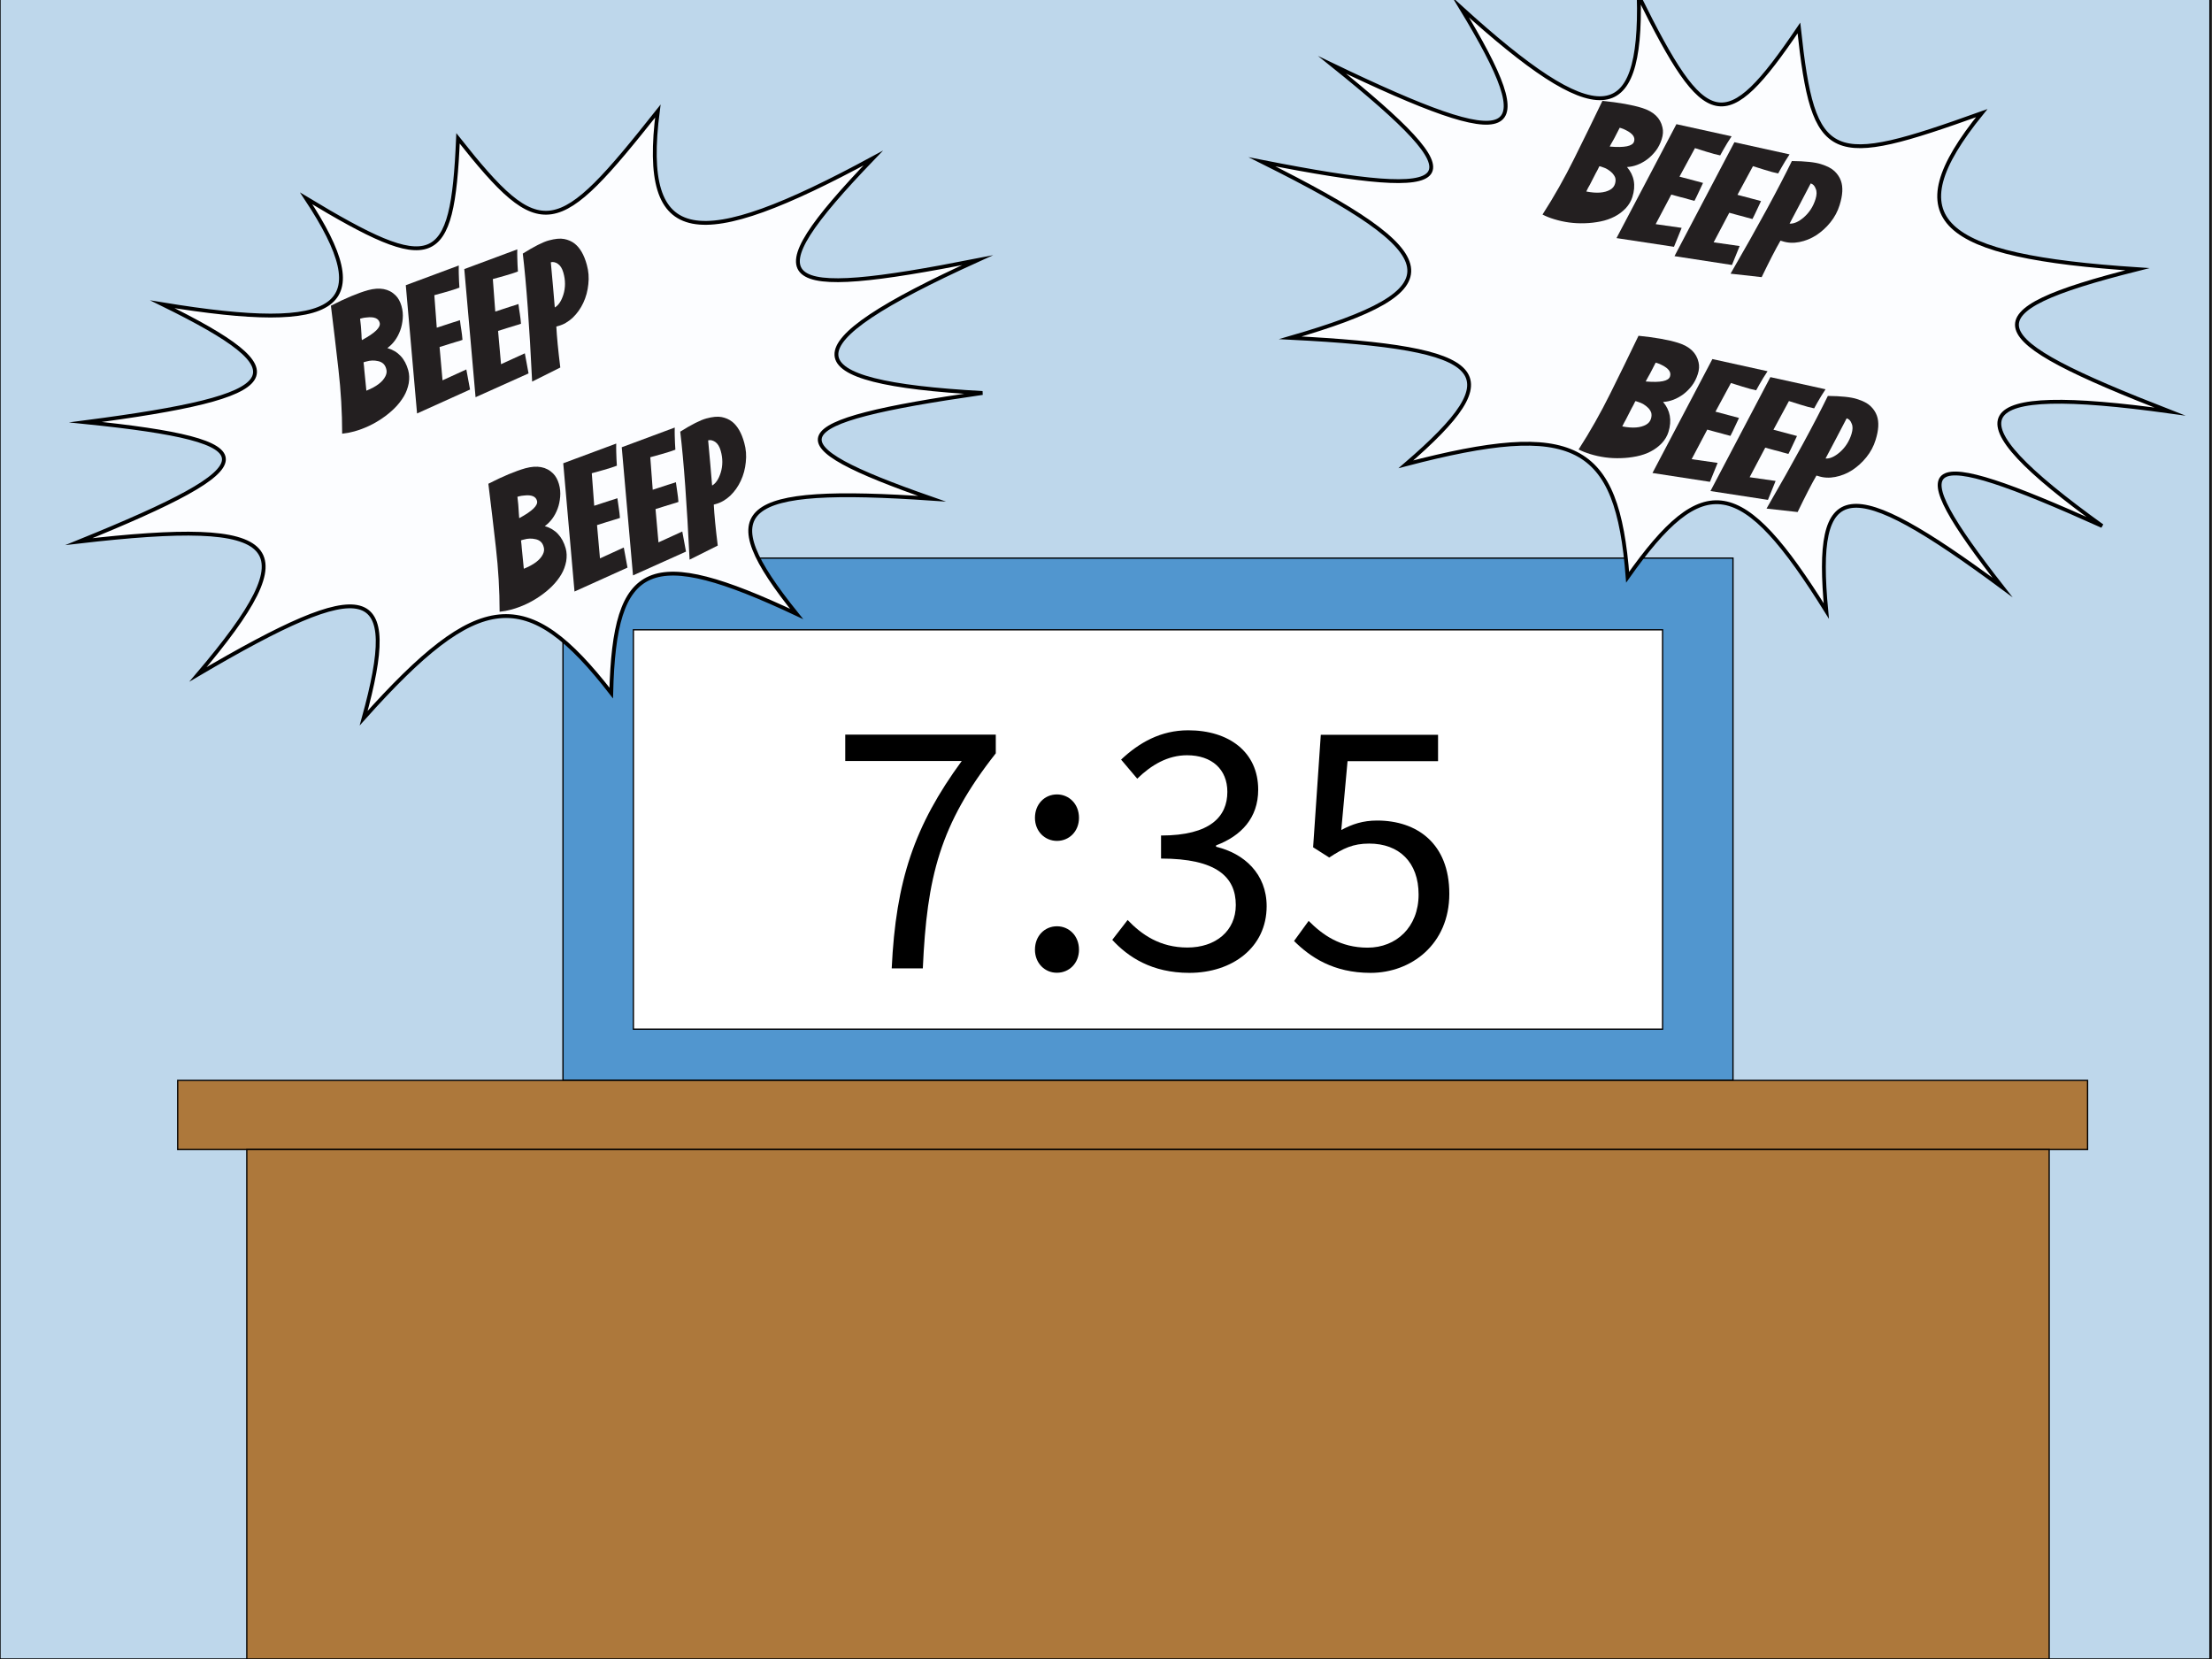 <?xml version="1.0" encoding="utf-8"?>
<!-- Generator: Adobe Illustrator 26.3.1, SVG Export Plug-In . SVG Version: 6.00 Build 0)  -->
<svg version="1.1" xmlns="http://www.w3.org/2000/svg" xmlns:xlink="http://www.w3.org/1999/xlink" x="0px" y="0px"
	 viewBox="0 0 1728 1296" style="enable-background:new 0 0 1728 1296;" xml:space="preserve">
<rect x="0" y="0" width="1728" height="1296" fill="#333333" stroke="none"/>
<style type="text/css">
	.st0{fill:#8AD1EB;}
	.st1{fill:#BED7EB;stroke:#000000;stroke-miterlimit:10;}
	.st2{fill:#5196CF;stroke:#000000;stroke-miterlimit:10;}
	.st3{fill:#AD783B;stroke:#000000;stroke-miterlimit:10;}
	.st4{display:none;fill:#AD783B;stroke:#000000;stroke-miterlimit:10;}
	.st5{fill:#FFFFFF;stroke:#000000;stroke-miterlimit:10;}
	.st6{fill:#FCFDFF;}
	.st7{fill:none;stroke:#000000;stroke-width:3;stroke-miterlimit:10;}
	.st8{fill:#231F20;}
	.st9{fill:#6DCDEC;}
	.st10{fill:#28ABE2;}
	.st11{fill:#019AC5;}
	.st12{fill:#099AC5;}
	.st13{fill:#93918F;}
	.st14{fill:#ECDAC5;}
	.st15{fill:#92908E;}
	.st16{fill:none;stroke:#000000;stroke-width:6;stroke-miterlimit:10;}
	.st17{display:none;fill:#615151;stroke:#000000;stroke-miterlimit:10;}
	.st18{display:none;opacity:0.6;fill:#ADDBDB;stroke:#000000;stroke-miterlimit:10;}
	.st19{display:none;opacity:0.271;fill:#FFFFFF;stroke:#FFFFFF;stroke-miterlimit:10;}
	.st20{display:none;fill:#E8E8E8;stroke:#000000;stroke-miterlimit:10;}
	.st21{fill:#AD7834;stroke:#000000;stroke-miterlimit:10;}
	.st22{display:none;fill:#BBE3A8;stroke:#000000;stroke-miterlimit:10;}
	.st23{fill:#4EB9B5;}
	.st24{fill:#73CFCC;}
	.st25{fill:#11130E;}
	.st26{fill:#11140F;}
	.st27{fill:#F0EDE5;}
	.st28{fill:#F1EEE7;}
	.st29{display:none;stroke:#000000;stroke-miterlimit:10;}
	.st30{fill:#CEB0D4;stroke:#000000;stroke-miterlimit:10;}
	.st31{fill:#4AC0B7;}
	.st32{display:none;fill:#ADDBDB;stroke:#FFFFFF;stroke-miterlimit:10;}
	.st33{stroke:#FFFFFF;stroke-miterlimit:10;}
	.st34{stroke:#000000;stroke-miterlimit:10;}
	.st35{fill:#E8B10C;stroke:#000000;stroke-miterlimit:10;}
	.st36{fill:#E8B10C;stroke:#FFFFFF;stroke-miterlimit:10;}
	.st37{fill:#E84E0C;stroke:#000000;stroke-miterlimit:10;}
	.st38{fill:#CF481B;stroke:#FFFFFF;stroke-miterlimit:10;}
	.st39{fill:#ADDBDB;stroke:#FFFFFF;stroke-miterlimit:10;}
	.st40{opacity:0.271;fill:#FFFFFF;stroke:#FFFFFF;stroke-miterlimit:10;}
	.st41{fill:#D9C7C7;stroke:#000000;stroke-miterlimit:10;}
	.st42{opacity:0.341;fill:#FFFFFF;stroke:#FFFFFF;stroke-miterlimit:10;}
	.st43{fill:#EDD585;}
	.st44{fill:#945151;}
	.st45{display:none;}
	.st46{display:inline;fill:#4EBAB6;}
	.st47{display:inline;fill:#73CFCD;}
	.st48{display:inline;fill:#11130E;}
	.st49{display:inline;fill:#11140F;}
	.st50{display:inline;fill:#F2EEE6;}
	.st51{display:inline;fill:#F3EFE7;}
	.st52{fill:#DEE3B6;}
	.st53{fill:#ADDBDB;}
	.st54{fill:#AFBABA;}
	.st55{opacity:0.6;fill:#FFFFFF;}
	.st56{fill:#D1C0C0;stroke:#C4B3B3;stroke-miterlimit:10;}
	.st57{opacity:7.843138e-02;}
	.st58{fill:#D1C0C0;}
	.st59{opacity:0.149;fill:none;stroke:#000000;stroke-width:4;stroke-miterlimit:10;}
	.st60{opacity:0.129;fill:none;stroke:#000000;stroke-width:4;stroke-miterlimit:10;}
	.st61{opacity:0.141;fill:none;stroke:#000000;stroke-width:4;stroke-miterlimit:10;}
	.st62{fill:#FFFFFF;}
	.st63{fill:#00FFFF;}
	.st64{opacity:0.388;fill:#FFFFFF;}
	.st65{fill:none;stroke:#000000;stroke-miterlimit:10;}
	.st66{fill:#E3E3E3;stroke:#000000;stroke-miterlimit:10;}
	.st67{fill:#615151;stroke:#000000;stroke-miterlimit:10;}
	.st68{opacity:0.6;fill:#ADDBDB;stroke:#000000;stroke-miterlimit:10;}
	.st69{fill:#E8E8E8;stroke:#000000;stroke-miterlimit:10;}
	.st70{fill:#AD783B;stroke:#FFFFFF;stroke-miterlimit:10;}
	.st71{fill:#5196CF;stroke:#FFFFFF;stroke-miterlimit:10;}
	.st72{fill:#4AC0B7;stroke:#000000;stroke-miterlimit:10;}
	.st73{fill:#FFFFFF;stroke:#FFFFFF;stroke-miterlimit:10;}
	.st74{display:none;fill:#EDAFAF;stroke:#000000;stroke-miterlimit:10;}
	.st75{display:none;fill:#FFFFFF;stroke:#000000;stroke-miterlimit:10;}
	.st76{fill:#B09D9D;stroke:#FFFFFF;stroke-miterlimit:10;}
	.st77{fill:#167EA5;}
	.st78{fill:#45A0C6;}
	.st79{fill:#3C809C;}
	.st80{fill:#089EE3;}
	.st81{fill:#12A0E1;}
	.st82{fill:#079FE1;}
	.st83{fill:#3A8DB5;}
	.st84{fill:#1C90BD;}
	.st85{fill:#2F91BC;}
	.st86{fill:#349ACC;}
	.st87{fill:#44A3D0;}
	.st88{fill:#4797C5;}
	.st89{fill:#188FC3;}
	.st90{fill:#169DE3;}
	.st91{fill:#0199DD;}
	.st92{fill:#0C7FA6;}
	.st93{fill:#007FB4;}
	.st94{fill:#75CDF2;}
	.st95{fill:#019FE2;}
	.st96{fill:#009EE7;}
	.st97{fill:#129FE3;}
	.st98{fill:#0E91BE;}
	.st99{fill:#2C9BD1;}
	.st100{fill:#049FE3;}
	.st101{fill:#45A1D0;}
	.st102{fill:#4EBAB6;}
	.st103{fill:#F2EFE7;}
	.st104{fill:#FCFDFF;stroke:#000000;stroke-width:6;stroke-miterlimit:10;}
	.st105{fill:#FCFDFF;stroke:#000000;stroke-width:5;stroke-miterlimit:10;}
	.st106{fill:#FCFDFF;stroke:#000000;stroke-width:4;stroke-miterlimit:10;}
</style>
<g id="Scene1">
	<rect y="-5" class="st1" width="1726.4" height="1301"/>
	<rect x="439.8" y="436" class="st2" width="914" height="408"/>
	<rect x="138.8" y="844" class="st3" width="1492" height="54"/>
	<rect x="192.8" y="898" class="st3" width="1408" height="398"/>
	<rect x="494.8" y="492" class="st5" width="804" height="312"/>
	<g>
		<path d="M751.3,594.5h-91v-20.6h117.6v14.6c-43.8,55.5-53.8,96.7-57,168h-24.3C699.8,687.8,714.4,644.9,751.3,594.5z"/>
		<path d="M808.5,638.9c0-10.9,7.7-18.3,17.2-18.3c9.4,0,17.2,7.4,17.2,18.3c0,10.6-7.7,18-17.2,18
			C816.3,656.9,808.5,649.5,808.5,638.9z M808.5,741.9c0-10.9,7.7-18.3,17.2-18.3c9.4,0,17.2,7.4,17.2,18.3c0,10.6-7.7,18-17.2,18
			C816.3,760,808.5,752.5,808.5,741.9z"/>
		<path d="M868.9,734.2l12-15.5c10.9,11.4,25.2,21.5,46.7,21.5c22,0,37.8-12.9,37.8-33.2c0-21.8-14.9-36.3-58.4-36.3v-18
			c38.6,0,51.8-14.9,51.8-34.1c0-17.5-12-28.6-31.5-28.6c-15.2,0-28,7.7-38.9,18.3l-12.6-14.9c14-13.2,30.9-22.9,52.4-22.9
			c31.8,0,54.7,16.9,54.7,46.4c0,22-13.2,36.1-32.9,43.5v1.1c22,5.2,39.5,21.2,39.5,46.4c0,32.3-26.9,52.1-60.4,52.1
			C899.8,760,881.2,747.6,868.9,734.2z"/>
		<path d="M1010.9,735.1l11.4-15.7c10.9,10.9,24.6,20.9,46.1,20.9c22.3,0,39.8-16,39.8-41.5c0-25.2-15.2-39.8-38.6-39.8
			c-12.6,0-20.3,3.7-31.2,10.9l-12.6-8l6-87.9h91.6v20.6h-70.7l-4.9,53.8c8.6-4.6,16.9-7.4,28-7.4c30.9,0,56.4,17.7,56.4,57.2
			s-29.8,61.8-61.5,61.8C1041.5,760,1023.5,747.6,1010.9,735.1z"/>
	</g>
	<g>
		<path class="st6" d="M763.5,203.3c-148.7,67.5-146.2,95.4,4,103.7c-159.1,22.8-164.9,38.9-39.5,82.6
			c-152.2-10.4-172.5,6.9-105.7,90c-114.7-53.9-142.3-41.9-144.8,61.8c-65.8-84.8-103.1-81.4-193.4,19.6
			c29.3-106.3,4.4-112.9-129.4-34.2c86.9-102.4,68.1-122.3-93-103.7c149.5-60.6,150.7-78.5,5.1-93.3
			c158.4-20.6,169.9-38.2,60.1-92.1c139.7,23,168.9,2.9,112.3-82.7c99.6,60.1,114.3,55.3,118.6-46.9c65.6,82.9,77.2,78.2,156.1-21.3
			c-13.8,107,30.6,111.3,168.2,36.7C585.5,224,604.8,234.6,763.5,203.3z"/>
		<path class="st7" d="M763.5,203.3c-148.7,67.5-146.2,95.4,4,103.7c-159.1,22.8-164.9,38.9-39.5,82.6
			c-152.2-10.4-172.5,6.9-105.7,90c-114.7-53.9-142.3-41.9-144.8,61.8c-65.8-84.8-103.1-81.4-193.4,19.6
			c29.3-106.3,4.4-112.9-129.4-34.2c86.9-102.4,68.1-122.3-93-103.7c149.5-60.6,150.7-78.5,5.1-93.3
			c158.4-20.6,169.9-38.2,60.1-92.1c139.7,23,168.9,2.9,112.3-82.7c99.6,60.1,114.3,55.3,118.6-46.9c65.6,82.9,77.2,78.2,156.1-21.3
			c-13.8,107,30.6,111.3,168.2,36.7C585.5,224,604.8,234.6,763.5,203.3z"/>
	</g>
	<g>
		<path class="st8" d="M318.9,289.2c0.9,3.2,1,6.6,0.4,10.2c-0.7,3.6-1.9,7-3.8,10.2c-1.9,3.2-4.3,6.3-7.2,9.2
			c-2.9,2.9-6.1,5.5-9.6,7.9c-6.8,4.7-14.1,8.1-21.9,10.3c-3.3,0.9-6.5,1.5-9.5,1.8c0-16.8-1-33.5-2.9-50.1
			c-1.9-16.6-3.8-33.2-5.9-49.9c11.5-5.9,21.2-9.9,28.9-12.1c9.2-2.5,16.4-1.2,21.7,4.1c2,2,3.5,4.7,4.5,8.1c1,3.4,1.3,6.8,1,10.1
			c-0.3,3.3-0.9,6.4-2,9.3c-2.2,5.9-5.6,10.4-10,13.6C310.9,274.3,316.4,280.1,318.9,289.2z M282.7,265.7
			c10.2-5.5,14.9-10,13.9-13.6c-0.9-3.4-4.3-4.8-10.1-4.1c-1.5,0.1-2.7,0.3-3.8,0.6l-1.4,0.4c0.1,1,0.2,2.2,0.4,3.6
			c0.2,1.4,0.3,2.9,0.4,4.4c0.1,1.5,0.2,3,0.3,4.6C282.4,263.2,282.5,264.5,282.7,265.7z M286.2,305.2c7.7-3.1,12.7-6.8,14.9-11.3
			c1-2,1.2-3.9,0.6-5.8c-0.5-1.9-1.4-3.3-2.5-4.2c-1.1-0.9-2.4-1.5-3.9-1.8c-3-0.7-6-0.6-9.1,0.3l-1.2,0.3c-0.3,0.1-0.7,0.2-1,0.4
			c0.3,2.3,0.5,4.3,0.6,6c0.2,1.7,0.3,3.4,0.5,5c0.2,1.6,0.3,3.3,0.5,5C285.8,300.9,286,302.9,286.2,305.2z"/>
		<path class="st8" d="M325.8,323L317,222.8l41.4-15.4c-0.1,2.2,0,4.3,0,6.3c0.1,2,0.2,4,0.2,5.9c0.1,2,0.2,3.7,0.3,5.1
			c-2.5,1-6.1,2.1-10.6,3.4l-9,2.5l1.9,25.4c4.7-1.6,8.7-2.9,11.9-3.9c3.2-1,5.3-1.6,6.2-2c0.3,2.6,0.7,5.2,1.1,7.7
			c0.4,2.5,0.7,5.1,0.9,7.7c-0.9,0.4-2.4,0.8-4.4,1.4c-2,0.6-4.1,1.2-6.2,1.9c-2.2,0.7-4.6,1.5-7.3,2.3l2.3,26l18.6-8.5l2.9,15.7
			L325.8,323z"/>
		<path class="st8" d="M371.5,310.3l-8.8-100.1l41.4-15.4c-0.1,2.2,0,4.3,0,6.3c0.1,2,0.2,4,0.2,5.9c0.1,2,0.2,3.7,0.3,5.1
			c-2.5,1-6.1,2.1-10.6,3.4l-9,2.5l1.9,25.4c4.7-1.6,8.7-2.9,11.9-3.9c3.2-1,5.3-1.6,6.2-2c0.3,2.6,0.7,5.2,1.1,7.7
			c0.4,2.5,0.7,5.1,0.9,7.7c-0.9,0.4-2.4,0.8-4.4,1.4c-2,0.6-4.1,1.2-6.2,1.9c-2.2,0.7-4.6,1.5-7.3,2.3l2.3,26l18.6-8.5l2.9,15.7
			L371.5,310.3z"/>
		<path class="st8" d="M415.7,298.1c-2.1-43.3-4.5-76.6-7.3-100c8.8-5.5,15.6-9,20.4-10.3c4.8-1.3,8.8-1.7,11.9-1.1
			c3.1,0.6,5.9,1.8,8.2,3.6c4.2,3.3,7.4,8.8,9.5,16.5c1.4,5,1.8,10,1.2,15.2c-0.5,5.2-1.8,10-3.9,14.5c-2.1,4.5-4.8,8.3-8.2,11.6
			c-3.4,3.2-7.3,5.5-11.5,6.6l-1.4,0.4c0.4,7.8,1.4,18.4,3.1,32L415.7,298.1z M430.3,204.9c1.2,13.3,2.3,25.1,3.1,35.3
			c2.9-1.7,5.1-5,6.7-10c1.7-5.5,1.7-11.3,0-17.2c-0.9-3.3-2.4-5.6-4.3-6.9C433.9,204.8,432,204.4,430.3,204.9z"/>
		<path class="st8" d="M441.9,428.3c0.9,3.2,1,6.6,0.4,10.2c-0.7,3.6-1.9,7-3.8,10.2c-1.9,3.2-4.3,6.3-7.2,9.2
			c-2.9,2.9-6.1,5.5-9.6,7.9c-6.8,4.7-14.1,8.1-21.9,10.3c-3.3,0.9-6.5,1.5-9.5,1.8c0-16.8-1-33.5-2.9-50.1
			c-1.9-16.6-3.8-33.2-5.9-49.9c11.5-5.9,21.2-9.9,28.9-12.1c9.2-2.5,16.4-1.2,21.7,4.1c2,2,3.5,4.7,4.5,8.1c1,3.4,1.3,6.8,1,10.1
			c-0.3,3.3-0.9,6.4-2,9.3c-2.2,5.9-5.6,10.4-10,13.6C433.9,413.4,439.3,419.2,441.9,428.3z M405.6,404.8
			c10.2-5.5,14.9-10,13.9-13.6c-0.9-3.4-4.3-4.8-10.1-4.1c-1.5,0.1-2.7,0.3-3.8,0.6l-1.4,0.4c0.1,1,0.2,2.2,0.4,3.6
			c0.2,1.4,0.3,2.9,0.4,4.4c0.1,1.5,0.2,3,0.3,4.6C405.4,402.3,405.5,403.6,405.6,404.8z M409.2,444.3c7.7-3.1,12.7-6.8,14.9-11.3
			c1-2,1.2-3.9,0.6-5.8c-0.5-1.9-1.4-3.3-2.5-4.2c-1.1-0.9-2.4-1.5-3.9-1.8c-3-0.7-6-0.6-9.1,0.3l-1.2,0.3c-0.3,0.1-0.7,0.2-1,0.4
			c0.3,2.3,0.5,4.3,0.6,6c0.2,1.7,0.3,3.4,0.5,5c0.2,1.6,0.3,3.3,0.5,5C408.8,440,409,442,409.2,444.3z"/>
		<path class="st8" d="M448.8,462.1L440,361.9l41.4-15.4c-0.1,2.2,0,4.3,0,6.3c0.1,2,0.2,4,0.2,5.9c0.1,2,0.2,3.7,0.3,5.1
			c-2.5,1-6.1,2.1-10.6,3.4l-9,2.5l1.9,25.4c4.7-1.6,8.7-2.9,11.9-3.9c3.2-1,5.3-1.6,6.2-2c0.4,2.6,0.7,5.2,1.1,7.7
			c0.4,2.5,0.7,5.1,0.9,7.7c-0.9,0.4-2.4,0.8-4.4,1.4c-2,0.6-4.1,1.2-6.2,1.9c-2.2,0.7-4.6,1.5-7.3,2.3l2.3,26l18.6-8.5l2.9,15.7
			L448.8,462.1z"/>
		<path class="st8" d="M494.5,449.5l-8.8-100.1l41.4-15.4c-0.1,2.2,0,4.3,0,6.3c0.1,2,0.2,4,0.2,5.9c0.1,2,0.2,3.7,0.3,5.1
			c-2.5,1-6.1,2.1-10.6,3.4l-9,2.5l1.9,25.4c4.7-1.6,8.7-2.9,11.9-3.9c3.2-1,5.3-1.6,6.2-2c0.4,2.6,0.7,5.2,1.1,7.7
			c0.4,2.5,0.7,5.1,0.9,7.7c-0.9,0.4-2.4,0.8-4.4,1.4c-2,0.6-4.1,1.2-6.2,1.9c-2.2,0.7-4.6,1.5-7.3,2.3l2.3,26l18.6-8.5l2.9,15.7
			L494.5,449.5z"/>
		<path class="st8" d="M538.7,437.2c-2.1-43.3-4.5-76.6-7.3-100c8.8-5.5,15.6-9,20.4-10.3c4.8-1.3,8.8-1.7,11.9-1.1
			c3.1,0.6,5.9,1.8,8.2,3.6c4.2,3.3,7.4,8.8,9.5,16.5c1.4,5,1.8,10,1.2,15.2c-0.5,5.2-1.8,10-3.9,14.5c-2.1,4.5-4.8,8.3-8.2,11.6
			c-3.4,3.2-7.3,5.5-11.5,6.6l-1.4,0.4c0.4,7.8,1.4,18.4,3.1,32L538.7,437.2z M553.2,344c1.2,13.3,2.3,25.1,3.1,35.3
			c2.9-1.7,5.1-5,6.7-10c1.7-5.5,1.7-11.3,0-17.2c-0.9-3.3-2.4-5.6-4.3-6.9C556.8,344,555,343.5,553.2,344z"/>
	</g>
	<g>
		<path class="st6" d="M1695,321.5c-160.3-22.2-173.3,2.7-52.8,89.4c-144.8-65.3-158.4-55-77.9,48c-121.1-89.6-147.5-86-137.6,18.4
			c-66-105.8-95.7-110.7-155.2-26.4c-8.1-105.3-41.3-122.7-173.2-88.2c83.4-71.9,66.1-90.9-90.3-98.8
			c129.8-37.5,124.7-64.4-22.1-137.5c159.8,31.5,170.5,17.2,54.8-75.7c145.6,70,164.9,61.4,100.4-44.9
			c106.3,96.6,141.7,95.4,139.1-8.7c52.5,106,67.4,110,125.1,24.8c11.5,106.8,23.9,109.1,142.8,66.5
			c-68.2,84.1-33.2,111.7,121.6,121.9C1535.3,244.1,1545.9,263.4,1695,321.5z"/>
		<path class="st7" d="M1695,321.5c-160.3-22.2-173.3,2.7-52.8,89.4c-144.8-65.3-158.4-55-77.9,48c-121.1-89.6-147.5-86-137.6,18.4
			c-66-105.8-95.7-110.7-155.2-26.4c-8.1-105.3-41.3-122.7-173.2-88.2c83.4-71.9,66.1-90.9-90.3-98.8
			c129.8-37.5,124.7-64.4-22.1-137.5c159.8,31.5,170.5,17.2,54.8-75.7c145.6,70,164.9,61.4,100.4-44.9
			c106.3,96.6,141.7,95.4,139.1-8.7c52.5,106,67.4,110,125.1,24.8c11.5,106.8,23.9,109.1,142.8,66.5
			c-68.2,84.1-33.2,111.7,121.6,121.9C1535.3,244.1,1545.9,263.4,1695,321.5z"/>
	</g>
	<g>
		<path class="st8" d="M1275.2,153.9c-1,3.2-2.7,6.1-5.2,8.8c-2.5,2.6-5.4,4.8-8.7,6.5c-3.3,1.7-7,3-11,3.8c-4,0.8-8.1,1.3-12.3,1.4
			c-8.2,0.3-16.2-0.8-24-3.2c-3.3-1-6.3-2.2-9-3.6c9.1-14.1,17.3-28.7,24.7-43.6c7.4-14.9,14.8-30,22.1-45.2
			c12.9,1.3,23.2,3.1,30.9,5.5c9.1,2.8,14.4,7.9,16,15.2c0.7,2.8,0.5,5.9-0.6,9.3c-1.1,3.4-2.6,6.4-4.6,9c-2,2.6-4.2,4.8-6.7,6.7
			c-5.1,3.7-10.3,5.7-15.8,6C1276.6,137,1278.1,144.8,1275.2,153.9z M1239.2,149.6c8.1,1.6,14.4,1.1,18.7-1.4
			c1.9-1.1,3.1-2.6,3.7-4.5c0.6-1.9,0.6-3.5,0.2-4.9c-0.5-1.3-1.3-2.5-2.3-3.6c-2.2-2.2-4.8-3.8-7.8-4.7l-1.2-0.4
			c-0.3-0.1-0.7-0.2-1.1-0.2c-1,2.1-1.9,3.9-2.8,5.4c-0.8,1.5-1.6,3-2.3,4.5c-0.7,1.4-1.5,2.9-2.3,4.5
			C1241.1,145.7,1240.2,147.5,1239.2,149.6z M1257.5,114.5c11.6,1,17.9-0.3,19-3.9c1.1-3.4-1.1-6.3-6.3-8.9
			c-1.3-0.7-2.5-1.2-3.5-1.5l-1.4-0.4c-0.5,0.9-1,2-1.7,3.3c-0.6,1.3-1.3,2.6-2,3.9c-0.7,1.3-1.4,2.7-2.2,4
			C1258.7,112.2,1258,113.4,1257.5,114.5z"/>
		<path class="st8" d="M1262.8,186l46.8-89l43.1,9.5c-1.2,1.8-2.3,3.6-3.4,5.3c-1,1.7-2,3.4-3,5.1c-1,1.7-1.8,3.2-2.5,4.5
			c-2.7-0.5-6.3-1.5-10.8-2.9l-8.9-2.8L1312,138c4.8,1.2,8.9,2.3,12.1,3.2c3.2,0.9,5.3,1.5,6.3,1.7c-1.1,2.4-2.2,4.7-3.3,7
			c-1,2.3-2.2,4.6-3.4,7c-1-0.2-2.5-0.6-4.5-1.2c-2-0.6-4.1-1.2-6.3-1.7c-2.2-0.6-4.6-1.3-7.3-2l-12.2,23.1l20.3,2.9l-6,14.8
			L1262.8,186z"/>
		<path class="st8" d="M1308.1,200.1l46.8-89l43.1,9.5c-1.2,1.8-2.3,3.6-3.4,5.3c-1,1.7-2,3.4-3,5.1c-1,1.7-1.8,3.2-2.5,4.5
			c-2.7-0.5-6.3-1.5-10.8-2.9l-8.9-2.8l-12.1,22.4c4.8,1.2,8.9,2.3,12.1,3.2c3.2,0.9,5.3,1.5,6.3,1.7c-1.1,2.4-2.2,4.7-3.3,7
			c-1,2.3-2.2,4.6-3.4,7c-1-0.2-2.5-0.6-4.5-1.2c-2-0.6-4.1-1.2-6.3-1.7c-2.2-0.6-4.6-1.3-7.3-2l-12.2,23.1l20.3,2.9l-6,14.8
			L1308.1,200.1z"/>
		<path class="st8" d="M1351.9,213.8c21.7-37.5,37.6-66.9,47.9-88c10.4,0.1,18,0.9,22.7,2.4c4.8,1.5,8.3,3.3,10.6,5.5
			c2.3,2.2,4,4.7,5,7.5c1.8,5,1.4,11.4-1,19c-1.5,4.9-3.9,9.4-7.2,13.5c-3.3,4.1-7,7.4-11.1,10.1c-4.1,2.6-8.5,4.4-13.2,5.3
			c-4.6,0.9-9.1,0.7-13.3-0.7l-1.4-0.4c-3.9,6.7-8.8,16.3-14.7,28.5L1351.9,213.8z M1414.5,143.3c-6.2,11.8-11.6,22.3-16.5,31.4
			c3.4,0.2,7-1.4,11-4.8c4.4-3.8,7.5-8.6,9.3-14.4c1-3.3,1.1-6,0.1-8.1C1417.6,145.1,1416.3,143.8,1414.5,143.3z"/>
		<path class="st8" d="M1303.4,337.4c-1,3.2-2.7,6.1-5.2,8.8c-2.5,2.6-5.4,4.8-8.7,6.5c-3.3,1.7-7,3-11,3.8c-4,0.8-8.1,1.3-12.3,1.4
			c-8.2,0.3-16.2-0.8-24-3.2c-3.3-1-6.3-2.2-9-3.6c9.1-14.1,17.3-28.7,24.7-43.6c7.4-14.9,14.8-30,22.1-45.2
			c12.9,1.3,23.2,3.1,30.9,5.5c9.1,2.8,14.4,7.9,16,15.2c0.7,2.8,0.5,5.9-0.6,9.3c-1.1,3.4-2.6,6.4-4.6,9c-2,2.6-4.2,4.8-6.7,6.7
			c-5.1,3.7-10.3,5.7-15.8,6C1304.7,320.5,1306.2,328.3,1303.4,337.4z M1267.3,333.1c8.1,1.6,14.4,1.1,18.7-1.4
			c1.9-1.1,3.1-2.6,3.7-4.5c0.6-1.9,0.6-3.5,0.2-4.9c-0.5-1.3-1.3-2.6-2.3-3.6c-2.2-2.2-4.8-3.8-7.8-4.7l-1.2-0.4
			c-0.3-0.1-0.7-0.2-1.1-0.2c-1,2.1-1.9,3.9-2.8,5.4c-0.8,1.5-1.6,3-2.3,4.5c-0.7,1.4-1.5,2.9-2.3,4.5
			C1269.2,329.3,1268.3,331.1,1267.3,333.1z M1285.6,298c11.6,1,17.9-0.3,19-3.9c1.1-3.4-1.1-6.3-6.3-8.9c-1.3-0.7-2.5-1.2-3.5-1.5
			l-1.4-0.4c-0.5,0.9-1,2-1.7,3.3c-0.6,1.3-1.3,2.6-2,3.9s-1.4,2.7-2.2,4C1286.8,295.8,1286.1,297,1285.6,298z"/>
		<path class="st8" d="M1290.9,369.5l46.8-89l43.1,9.5c-1.2,1.8-2.3,3.6-3.4,5.3c-1,1.7-2,3.4-3,5.1c-1,1.7-1.8,3.2-2.5,4.5
			c-2.7-0.5-6.3-1.5-10.8-2.9l-8.9-2.8l-12.1,22.4c4.8,1.2,8.9,2.3,12.1,3.2c3.2,0.9,5.3,1.5,6.3,1.7c-1.1,2.4-2.2,4.7-3.3,7
			c-1,2.3-2.2,4.6-3.4,7c-1-0.2-2.5-0.6-4.5-1.2c-2-0.6-4.1-1.2-6.3-1.7c-2.2-0.6-4.6-1.3-7.3-2l-12.2,23.1l20.3,2.9l-6,14.8
			L1290.9,369.5z"/>
		<path class="st8" d="M1336.2,383.6l46.8-89l43.1,9.5c-1.2,1.8-2.3,3.6-3.4,5.3c-1,1.7-2,3.4-3,5.1c-1,1.7-1.8,3.2-2.5,4.5
			c-2.7-0.5-6.3-1.5-10.8-2.9l-8.9-2.8l-12.1,22.4c4.8,1.2,8.9,2.3,12.1,3.2c3.2,0.9,5.3,1.5,6.3,1.7c-1.1,2.4-2.2,4.7-3.3,7
			c-1,2.3-2.2,4.6-3.4,7c-1-0.2-2.5-0.6-4.5-1.2c-2-0.6-4.1-1.2-6.3-1.7c-2.2-0.6-4.6-1.3-7.3-2l-12.2,23.1l20.3,2.9l-6,14.8
			L1336.2,383.6z"/>
		<path class="st8" d="M1380,397.3c21.7-37.5,37.6-66.9,47.9-88c10.4,0.1,18,0.9,22.7,2.4c4.8,1.5,8.3,3.3,10.6,5.5
			c2.3,2.2,4,4.7,5,7.5c1.8,5,1.4,11.4-1,19c-1.5,4.9-3.9,9.4-7.2,13.5c-3.3,4.1-7,7.4-11.1,10.1c-4.1,2.6-8.5,4.4-13.2,5.3
			c-4.6,0.9-9.1,0.7-13.3-0.7l-1.4-0.4c-3.9,6.7-8.8,16.3-14.7,28.5L1380,397.3z M1442.6,326.8c-6.2,11.8-11.6,22.3-16.5,31.4
			c3.4,0.2,7-1.4,11-4.8c4.4-3.8,7.5-8.6,9.3-14.4c1-3.3,1.1-6,0.1-8.1C1445.7,328.7,1444.4,327.3,1442.6,326.8z"/>
	</g>
</g>
<g id="Scene_2">
</g>
<g id="Scene_3">
</g>
<g id="Layer_10">
	<g id="Layer_12">
	</g>
</g>
<g id="Scene_4">
	<g id="Layer_7">
		<g id="Layer_6">
		</g>
	</g>
</g>
<g id="Layer_8">
</g>
<g id="Layer_9">
</g>
<g id="Scene3">
</g>
<g id="Layer_11">
</g>
</svg>
